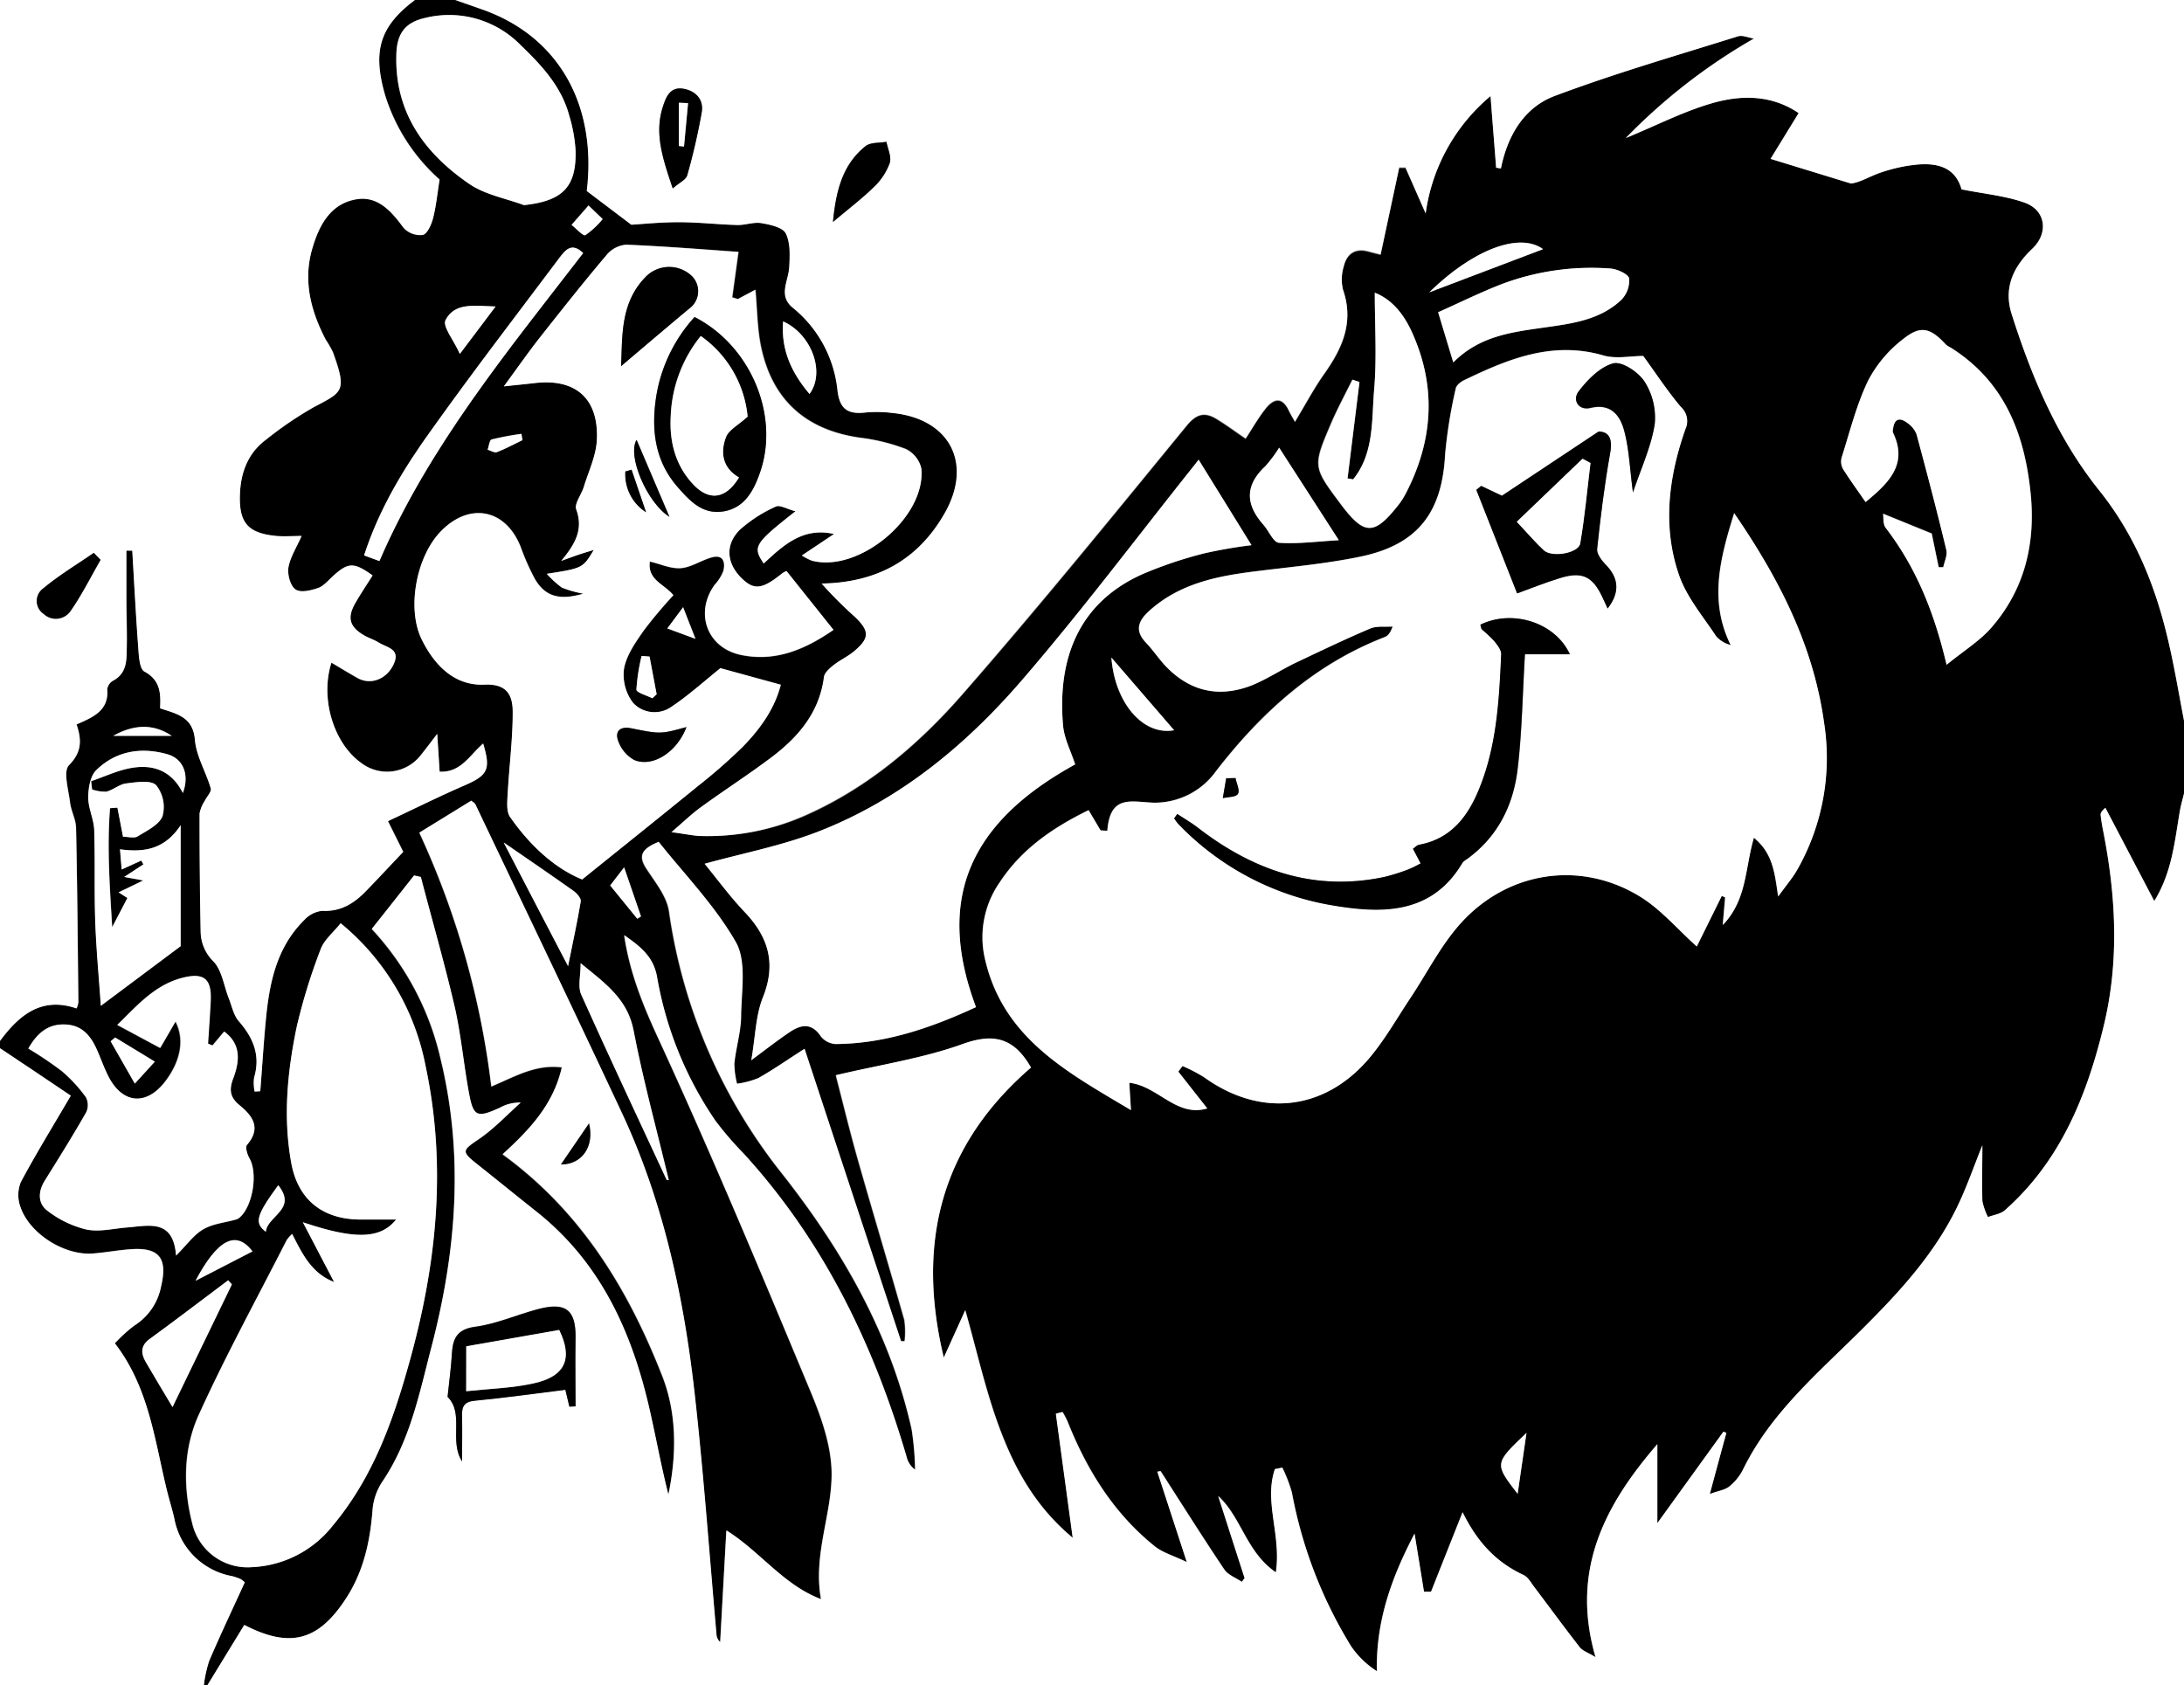 <svg xmlns="http://www.w3.org/2000/svg" viewBox="0 0 388.77 300"><rect x="0" y="0" width="388.77" height="300" fill="#808080" stroke="none"/><defs><style>.cls-1{fill:#fff;}</style></defs>
<title>Ресурс 1</title><g id="Слой_2" data-name="Слой 2">
<g id="Слой_1-2" data-name="Слой 1">
	<path d="M388.77,128.29v13c-.24,1-.54,2-.72,3-.94,5.4-1.37,11-4.58,16.17l-8.7-16.6c-.79.68-.89,1-.85,1.27.1.86.23,1.71.4,2.56,2.32,11.65,3,23.35.15,35-3,12.43-7.7,24.06-17.6,32.82-.76.67-2,.82-3,1.21a11.08,11.08,0,0,1-1-2.86c-.12-3.37,0-6.74,0-9.92-1.52,3.72-2.85,7.69-4.7,11.4-4.13,8.34-10.4,15.07-16.92,21.55-7.72,7.66-16.11,14.74-21,24.8a9.26,9.26,0,0,1-2.44,3c-.75.61-1.89.75-3.46,1.33,1.13-4.19,2-7.54,2.95-10.89l-.53-.2L295,271.19V257.13c-9.36,10.86-15.47,22.5-11,37.92-1.35-.82-2.31-1.12-2.81-1.76-2.78-3.56-5.44-7.21-8.16-10.8-.55-.74-1.06-1.69-1.82-2.05-4.69-2.18-8.12-5.59-10.88-11.19-2.08,5.23-3.85,9.69-5.62,14.16l-1.25,0c-.53-3.3-1.07-6.61-1.68-10.35-4.12,7.86-6.89,15.6-6.7,24.49a15.78,15.78,0,0,1-4.64-4.51A80.15,80.15,0,0,1,230,265.69a26.82,26.82,0,0,0-1.7-4.42l-1.32.26c-2,5.81,1.17,11.76.17,18.38-5.28-3.59-6.11-9.77-10.26-13.58q2.35,7.31,4.7,14.61l-.49.67c-1.07-.73-2.47-1.23-3.14-2.22-3.87-5.77-7.57-11.65-11.33-17.5l-.58.1,5.25,16.1c-2.42-1.16-4.27-1.67-5.66-2.77-7.35-5.89-12.14-13.63-15.58-22.28a16.68,16.68,0,0,0-.88-1.67l-1.19.3,3,22.1c-6.5-5.43-10.14-12-12.78-18.87s-4.29-14.44-6.35-21.65L168,241.68c-5-20.77-.28-38,15.46-51.57-3-5.16-6.47-6.24-12.08-4.22-7.11,2.56-14.73,3.7-22.65,5.58,1.25,4.81,2.48,9.92,3.92,15,2.71,9.53,5.57,19,8.27,28.54a14.74,14.74,0,0,1,.05,3.82l-.64,0c-5.66-17.14-11.32-34.29-17.18-52.06-3.18,2-5.63,3.76-8.24,5.22a15.32,15.32,0,0,1-3.78,1,15.31,15.31,0,0,1-.48-3.57c.3-2.9,1.17-5.76,1.21-8.64.06-4.37,1-9.54-.94-13-3.7-6.53-9.16-12.08-13.74-17.85-3.22,1.3-3.59,2.61-2.14,4.8,1.58,2.4,3.65,4.91,4,7.59A96.79,96.79,0,0,0,139.19,209c10.69,13.58,19.24,28.39,23.06,45.5a52.49,52.49,0,0,1,.62,7.23,4,4,0,0,1-1.54-2.38c-5.91-20-14.83-38.39-29-53.93a58.5,58.5,0,0,1-5.05-5.88,64.9,64.9,0,0,1-10.36-25.6c-.67-3.62-3-5.43-5.84-7.38,1,6.81,3.45,12.68,6.23,18.7,9.51,20.65,18.27,41.65,27,62.64,1.91,4.59,3.67,9.66,3.7,14.53,0,7.3-3.33,14.43-1.89,22.34-6.71-2.53-10.82-8.5-16.85-12.24-.38,6.84-.74,13.36-1.1,19.89a2.07,2.07,0,0,1-.67-1.48c-1.24-14-2.24-28-3.78-41.91-1.93-17.54-5.52-34.74-13.06-50.84-8.59-18.36-17.36-36.62-26.07-54.92-.12-.25-.45-.4-.74-.65l-9.23,5.68a149.9,149.9,0,0,1,12.81,45.19c4.21-1.76,7.85-4,12.55-3.41-1.58,6.84-6,11.31-10.54,15.48,14,10.18,22.34,24,28.38,39.36,2.66,6.74,2.63,14.06,1.13,21.23-1.14-4.52-2-9.07-3-13.59-3.07-14.37-8.6-27.36-20.52-36.81-3.55-2.81-7.06-5.68-10.61-8.49-2.76-2.19-2.56-2.39.43-4.43,2.69-1.84,5-4.29,7.41-6.47a7.23,7.23,0,0,0-3.7.91c-4.13,1.88-4.74,1.64-5.54-2.77-.93-5.09-1.39-10.27-2.54-15.3-1.78-7.72-4-15.36-6-23l-1.21-.27c-2.45,3.11-4.91,6.22-7.52,9.51a50.24,50.24,0,0,1,12.25,23.12c4.18,17.21,2.81,34.26-1.6,51.21C74.66,248,73,256.52,68,263.85a10.66,10.66,0,0,0-1.7,5c-.43,5.58-1.6,10.89-4.67,15.64-4.95,7.66-10,9-18.16,4.8L36.93,300h-.64a22.53,22.53,0,0,1,.94-4.3c2-4.72,4.23-9.38,6.34-14a4.32,4.32,0,0,0-.71-.57,10.53,10.53,0,0,0-1.52-.53A12.77,12.77,0,0,1,31,270.26c-.39-1.68-.91-3.33-1.32-5-2.19-9-3.21-18.31-9.26-26.15A27.19,27.19,0,0,1,23.89,236,10.57,10.57,0,0,0,28.67,229c1.19-5-.27-7-5.39-6.63-2.25.16-4.49.58-6.74.76-5.11.39-11.37-3.57-12.94-8.4a6.1,6.1,0,0,1,.11-4.32c2.68-5,5.68-9.89,8.89-15.38l-6.21-4.18L0,186.61v-1.3c3.41-4.6,7.38-7.92,13.66-5.83a4.76,4.76,0,0,0,.31-1.06c-.11-10.36-.19-20.72-.41-31.08,0-1.53-.9-3-1.08-4.57-.27-2.25-1.25-5.5-.17-6.6,2.3-2.36,2.24-4.53,1.34-7.25,2.91-1.3,5.79-2.43,5.46-6.28a2.1,2.1,0,0,1,1.08-1.53c2.33-1.25,2.34-3.46,2.39-5.59.07-2.8,0-5.61-.06-8.42,0-3,0-6.08,0-9.12l1.05,0c.34,5.79.64,11.57,1.07,17.35.11,1.46.22,3.71,1.1,4.18,2.86,1.54,2.92,4,2.78,6.54,3,1,5.86,1.52,6.2,5.62.25,2.93,2,5.72,2.82,8.64.17.59-.7,1.45-1.06,2.21a6.09,6.09,0,0,0-.93,2.25q0,10.53.19,21a7.57,7.57,0,0,0,2.3,5.36c1.51,1.61,1.83,4.33,2.71,6.55.55,1.38.85,3,1.78,4.07,2.59,3,3.9,6.11,2.72,10.06a7.69,7.69,0,0,0,.1,2.47l1-.06c.31-4.25.56-8.51,1-12.75.62-6.53,1.91-12.86,6.82-17.71a5.09,5.09,0,0,1,3.22-1.66c3.26.18,5.61-1.29,7.7-3.43,2.26-2.31,4.44-4.68,6.71-7.06l-2.72-5.47c4.84-2.27,9.16-4.42,13.58-6.34C86.84,138,87.4,137,86,132.34c-2.37,2-3.94,5.24-7.75,5l-.43-6.73c-1.33,1.73-2.09,2.77-2.9,3.76a7.59,7.59,0,0,1-10.67,1.39C59.42,132.33,56.94,124.39,59,118c1.62,1,3.12,1.88,4.66,2.74,2.33,1.29,5.18.2,6.41-2.46s-1.24-2.93-2.65-3.82c-.81-.51-1.77-.8-2.6-1.28-2.66-1.53-3.1-3.21-1.51-5.89,1-1.64,2-3.21,3-4.79-3.32-2.38-4.31-2.35-6.93,0-.89.79-1.69,1.85-2.73,2.22-1.29.45-3.21.89-4.08.26s-1.45-2.66-1.24-3.93c.3-1.82,1.43-3.51,2.34-5.58-1.58,0-3,.12-4.5,0-5-.48-6.64-2.29-6.48-7.32.13-4,1.42-7.45,4.7-9.87A64.86,64.86,0,0,1,56,72.42c5.08-2.64,5.78-2.8,3.31-9.67A16.77,16.77,0,0,0,58,60.5C55.27,55.28,53.9,49.82,55.64,44c1.18-4,3.13-7.68,7.5-8.56,4-.8,6.47,2,8.68,5a4,4,0,0,0,3.47,1.28c.8-.19,1.52-1.84,1.81-3,.54-2.13.75-4.35,1.15-6.83a33.18,33.18,0,0,1-9.69-15c-2.3-7.91-.94-12.29,5.31-17H81L85.8,1.67C99.37,6.41,106.29,18.57,104.52,34l7.93,6c1.88-.11,5.21-.45,8.55-.45s6.88.41,10.33.5c1.43,0,2.91-.57,4.28-.33,1.56.26,3.8.76,4.34,1.84.84,1.72.72,4,.6,6.05-.14,2.44-2,5,.59,7.13a21.74,21.74,0,0,1,8,14.69c.36,3.47,1.85,4.37,5,4a22.4,22.4,0,0,1,4.84.09c10.15,1,14.32,9,9.24,17.85-4.71,8.26-12,12.34-21.9,12.51a75.28,75.28,0,0,0,6,6c2.55,2.45,2.53,3.69-.16,6-1.14,1-2.56,1.61-3.74,2.54-.7.55-1.58,1.33-1.68,2.1-.84,6.39-4.67,10.79-9.54,14.44-4.05,3-8.31,5.8-12.42,8.77-1.57,1.14-3,2.51-5.19,4.41,2.58.33,4,.65,5.49.69A42.73,42.73,0,0,0,143.89,145c10.84-4.9,19.75-12.53,27.42-21.3,13.71-15.66,26.84-31.83,40-47.92,1.83-2.23,3.34-2.36,5.43-1,1.62,1,3.15,2.15,5,3.39,1.28-2,2.28-3.74,3.53-5.32,1.42-1.8,2.95-2.23,4.15.33.26.55.59,1.07,1.09,2,1.84-3,3.35-5.91,5.2-8.52,3.25-4.56,5.36-9.21,3.35-15a7.94,7.94,0,0,1,.14-4.15c.52-2.19,2-3.3,4.33-2.67.8.22,1.6.41,2.23.57,1.13-5.27,2.22-10.37,3.31-15.47l1.12,0L253.78,38a33.09,33.09,0,0,1,11.54-20.92c.36,4.61.69,8.69,1,12.76l.85.12c1.19-5.89,4.2-10.89,9.65-12.93,10.66-4,21.64-7.17,32.52-10.58.83-.26,1.91.24,2.87.39a103.36,103.36,0,0,0-22.81,17.71c5.67-2.34,10.41-4.78,15.43-6.22s10.49-1.5,15.33,1.78l-5,8.15,14.32,4.39c1.53-.18,3.19-1.2,5-1.85a28.21,28.21,0,0,1,5.95-1.43c5.12-.65,7.74.87,8.73,4.32,3.93.79,7.73,1.13,11.21,2.36,3.83,1.36,4.31,5.45,1.37,8.22-3.38,3.2-5.14,7-3.66,11.63,3.57,11.27,8.15,22.11,15.59,31.4,6,7.51,9.62,16,11.91,25.21C386.9,117.73,387.73,123,388.77,128.29ZM292.51,63.37c-2.19,0-4.81.56-7.08-.1-9.09-2.65-17,.61-24.84,4.4-.61.29-1.37.9-1.48,1.48a86.64,86.64,0,0,0-1.89,11.7c-.51,10.34-4.81,16.07-15,18.21-6.21,1.3-12.58,1.85-18.89,2.65-6.82.87-13.42,2.22-18.76,7-2,1.81-2.67,3.56-.55,5.74,1.2,1.24,2.17,2.69,3.34,4,4.29,4.62,9.5,5.81,15.32,3.58,2.79-1.07,5.33-2.8,8-4.1,4.37-2.1,8.74-4.17,13.2-6.06,1.17-.49,2.65-.26,4-.36-.41,1.21-.87,1.68-1.44,1.9-12.5,4.81-22,13.47-30,23.85a13.42,13.42,0,0,1-11.12,5.62c-4-.11-7.75-1.47-8.23,5l-1.21-.07-2.13-3.6c-6.41,3.13-11.93,6.95-15.79,12.81a17.08,17.08,0,0,0-2.61,13.88c3.29,14,14.6,20,25.94,26.72l-.3-4.86c5.12.53,8.39,6.21,13.88,4.56l-5.15-6.55.74-1a28.71,28.71,0,0,1,3.85,2c9.92,7.15,21.3,6.06,29.25-3.22,2.85-3.33,5-7.23,7.48-10.9,2.92-4.38,5.33-9.21,8.79-13.11,8.39-9.46,21.44-11.45,32.05-4.95,3.74,2.29,6.71,5.84,10.13,8.9l4.45-9,.6.26c-.12,1.43-.25,2.85-.42,4.92,4.35-4.5,3.93-10.12,5.54-15.54,3.43,2.82,3.7,6.35,4.32,10.46,1.42-2,2.53-3.25,3.36-4.7a40.26,40.26,0,0,0,4.81-26.22c-1.88-13.69-7.91-25.54-16-37.32-2.56,8.19-4.48,15.65-.62,23.48a5.26,5.26,0,0,1-2.57-1.53c-2.35-3.57-5.27-7-6.63-10.93-3-8.67-1.84-17.48,1.14-26a3.38,3.38,0,0,0-.81-3.93C296.82,69.62,294.78,66.49,292.51,63.37Zm-188.88,93.2c7.14-5.76,13.85-11.12,20.51-16.56a98,98,0,0,0,8-7c3.16-3.22,5.75-6.88,6.8-11.08L128.23,119c-3,2.41-5.68,4.86-8.67,6.84a5.2,5.2,0,0,1-6.88-.67,8.28,8.28,0,0,1-1.6-6.13c.45-2.4,2.07-4.68,3.52-6.77a81.71,81.71,0,0,1,5.26-6.26c-1.61-2-4.64-2.69-4.19-6,2,.46,3.82,1.31,5.56,1.17s3.59-1.39,5.45-1.91c2.12-.59,2.45.89,2.08,2.43a7.93,7.93,0,0,1-1.54,2.44c-3.63,5-1.39,11.22,4.65,12.49,6.28,1.32,11.59-1.08,16.49-4.45L140,101.66a3.5,3.5,0,0,0-.76.4c-3.55,2.88-5,3.06-7.24.87-2.65-2.61-3-5.93-.32-8.61a24.6,24.6,0,0,1,6.43-4.14c.67-.34,1.9.42,3.48.84-7.36,5.8-7.65,6.31-5.65,9.3,3.48-3.25,7-6.52,12.51-5.25l-5.72,3.82a9.93,9.93,0,0,0,1.74.91c8.4,2.27,20.44-7.76,19.52-16.44a5.1,5.1,0,0,0-2.72-3.47,34.41,34.41,0,0,0-8.12-2c-9.59-1.35-15.64-6.68-17.62-16.18-.69-3.27-.68-6.69-1-10.17l-3.13,1.67-1-.31c.36-2.58.71-5.15,1.11-8.09-6.75-.47-13.39-1-20-1.28A5.07,5.07,0,0,0,108,45.38c-4.11,4.86-8.07,9.85-12,14.85-2,2.6-3.92,5.31-6.29,8.54,2.3-.25,3.87-.4,5.44-.58,7.3-.87,11.47,2.71,11.12,10.11-.13,2.78-1.44,5.52-2.29,8.25-.43,1.42-1.76,3.07-1.38,4.13,1.24,3.42,0,6-2.68,9.16,1.65-.59,2.4-.88,3.16-1.13s1.44-.45,2.64-.83c-1.94,3.26-2,3.29-8.36,4.26a17.43,17.43,0,0,0,2.68,2.45,19.07,19.07,0,0,0,3.82,1.08c-4.38,1.27-6.88.43-8.67-2.69a42.6,42.6,0,0,1-2.47-5.61c-2.69-6.86-9.24-8.08-14.36-2.65-4.22,4.48-6,13.65-3.24,19.14,2.25,4.55,5.78,8.27,11.18,8,4.11-.19,5,2.06,5,4.89,0,4.81-.63,9.62-.89,14.43-.08,1.43-.29,3.23.43,4.26C94.3,150.48,98.7,154.54,103.63,156.57ZM52,219.67a7.24,7.24,0,0,0-1,1.11c-5.27,10.35-10.87,20.56-15.66,31.12-2.75,6.07-2.82,12.82-1.14,19.39A10.1,10.1,0,0,0,44.79,279a19.41,19.41,0,0,0,14.48-7.47c7.1-8.51,10.7-18.58,13.6-29.05,4.84-17.39,6.68-34.95,2.88-52.77a43.49,43.49,0,0,0-15.11-25.38c-1.28,1.62-2.93,2.93-3.56,4.63a103.08,103.08,0,0,0-4.22,13.8c-1.69,7.94-2.49,16-1,24.1C53,213.5,57.32,217,64,217.11c2.09,0,4.17,0,6.54,0-2.79,3.47-7.31,3.61-16.6.48l5.58,10.64C55.45,226.68,53.83,223.21,52,219.67ZM213.36,81.83c-.41.52-.91,1.19-1.43,1.84-10,12.57-19.67,25.45-30.17,37.6-9.95,11.51-21.68,21.17-36.06,26.77-6.51,2.54-13.5,3.87-20.28,5.75,2.19,2.67,4.48,5.8,7.13,8.59,4.24,4.46,5.65,9.17,3.25,15.18-1.29,3.21-1.33,6.92-2.07,11.2,2.85-2.1,4.79-3.63,6.83-5s3.88-1.72,5.54.74a3.62,3.62,0,0,0,2.63,1.38c8.9-.06,17.07-2.9,25-6.57-7.13-19-1.4-32.75,17.65-43.21-.75-2.36-2-4.64-2.16-7-1-11.7,2.68-21.73,14.12-26.86a73.58,73.58,0,0,1,11-3.71,83.36,83.36,0,0,1,8.43-1.46Zm-182,141.69c2-2,3.2-3.7,4.88-4.67s3.8-1.16,5.72-1.7a1.63,1.63,0,0,0,.58-.27C44.94,215,46,209,44.42,206.27c-.4-.7-.8-2-.46-2.41,2.6-3,1-5.17-1.34-7.09-1.67-1.37-1.87-2.71-1.11-4.73,1.13-3,1.53-6.11-1.68-8.38l-2.08,2.48-.8-.33c.16-2.53.35-5.06.47-7.59.19-4-1.21-5.14-5.1-4.11-4.82,1.27-7.93,4.85-11.51,8.37l7.63,4.1,2.73-4.71c1.71,3.25.87,7.22-1.92,10.79-3.29,4.22-7.45,3.86-9.95-.94-.79-1.52-1.35-3.16-2.05-4.74-1.1-2.51-2.67-4.46-5.68-4.58s-5,1.52-6.56,4.28a67.46,67.46,0,0,1,5.94,4,26.18,26.18,0,0,1,4.32,4.66,3,3,0,0,1,.05,2.71c-2.34,4.09-4.84,8.1-7.34,12.11-1.18,1.9-1.29,4,.39,5.28a18.38,18.38,0,0,0,7,3.42c2.33.5,4.91-.18,7.38-.36C26.56,218.2,30.85,217,31.34,223.52ZM346.51,118.35c3.13-2.56,6-4.3,8.09-6.72,5.89-6.82,7.79-15,6.89-23.84-1.08-10.66-4.69-19.91-14.23-25.91a3.78,3.78,0,0,1-.82-.51c-2.72-2.95-4.45-3.52-7.5-1.11a22.41,22.41,0,0,0-6.35,7.47c-2.09,4.32-3.26,9.1-4.73,13.72a2.77,2.77,0,0,0,.26,2.07c1.29,2.07,2.73,4,4,5.86C336.15,86,339.71,82.69,337,77a1.25,1.25,0,0,1,0-.64c.23-1.94,1.26-2.11,2.62-1.05a4.29,4.29,0,0,1,1.58,2c1.85,6.84,3.64,13.69,5.3,20.57.22.92-.35,2-.55,3.06l-.82,0c-.47-2.25-.94-4.5-1.24-6l-8.66-3.52c.11.68,0,1.84.46,2.49C340.93,100.84,344.21,108.62,346.51,118.35ZM93.28,36.52c6.84-.75,9.33-3.16,9.18-9.7a27.29,27.29,0,0,0-1.15-6.3c-1.4-5.21-5-9-8.73-12.59A17.79,17.79,0,0,0,75.65,3.2c-3.56.8-5,2.84-5.12,6.48-.31,10.32,5,17.6,13,23.08C86.36,34.67,90,35.31,93.28,36.52ZM22.11,156.12l3.39.63-4.39,2.12,1.57,1L20,165.06c-.45-7.28-.93-14.24-.39-21.18l1.32-.1,1,5.18c.93,0,2,.32,2.6-.06,1.65-1,3.87-2.08,4.44-3.64a6.24,6.24,0,0,0-1.15-5.48c-1-.95-3.52-.53-5.32-.31-1.22.14-2.32,1.17-3.55,1.47a7.06,7.06,0,0,1-2.53-.4l-.17-1.47c2.44-.82,4.82-2,7.33-2.38,3.72-.61,7,.52,9,4.49,1.21-3.32,0-6.12-2.77-6.91-4.64-1.31-9.12-.6-12.63,2.82-1.07,1-1.43,3.2-1.44,4.86,0,1.93,1,3.85,1.06,5.8.19,5.39,0,10.79.18,16.17.18,5,.66,10,1,15.14l14.21-10.62V146.91c-2.88,4.36-6.58,4.86-10.8,4.29l.3,3.59,3.49-1.59.38.68ZM242,68l-1.32-.41c-1.26,2.57-2.63,5.09-3.76,7.71-3.33,7.77-3.29,7.79,1.7,14.47,4.19,5.6,5.93,5.61,10.29.06A12.53,12.53,0,0,0,250.2,88c4.93-9.45,5.58-19.11,1.1-28.9-1.43-3.12-3.52-5.74-6.57-6.92,0,5.85.37,11.57-.11,17.22-.47,5.45,0,11.33-3.74,16l-1-.16Zm16.67-3.48c4.68-4.72,10.4-5.38,16.07-6.18,4.92-.7,9.93-1.3,13.76-4.89A4.92,4.92,0,0,0,290,49.59c-.16-.8-2.12-1.68-3.33-1.76a45.33,45.33,0,0,0-19.37,2.78c-3.85,1.47-7.57,3.32-11.3,5ZM103.81,45.05c-2-1.94-3.13-.61-4.24.87C92,56,84.32,66,77,76.26c-5,6.91-9.43,14.17-12.17,22.59l2.73,1C76.45,79.28,90.47,62.39,103.81,45.05Zm14.86,165,.38,0c-2.12-8.86-4.55-17.66-6.26-26.6-1.07-5.61-5-8.37-9.43-12,0,2.3-.53,4.18.09,5.56C108.4,188.09,113.56,199.06,118.67,210.05ZM227.7,79.7a24.19,24.19,0,0,1-2.46,3.3c-3.65,3.39-3.55,6.8-.36,10.4,1,1.09,1.79,3.16,2.78,3.23,3.39.23,6.83-.24,10.66-.46C234.49,90.22,231.18,85.1,227.7,79.7Zm-186.42,149-.67-.73c-4.63,3.47-9.22,7-13.9,10.39-1.71,1.24-1.65,2.61-.75,4.17,1.62,2.79,3.29,5.55,4.75,8C34.21,243.26,37.74,236,41.28,228.65ZM101.12,172c.89-4.45,1.68-8,2.26-11.58.08-.54-.69-1.43-1.29-1.85-4-2.83-8-5.57-12.43-8.62C93.4,157.17,97,164.15,101.12,172Zm153.28-120,20.27-7.69C270.46,41.29,262.18,44.43,254.4,52.06ZM209,130l-11.16-12.93C198.39,125.07,203.38,131.07,209,130ZM144.1,70.14c2.87-3.9.31-10.7-4.7-12.92C139,62.2,140.82,66.27,144.1,70.14ZM81.86,63l6.36-8.43c-3.74-.1-7.28-.78-8.92,2.44C78.75,58.09,80.73,60.48,81.86,63Zm-47,165,10.12-5.22C42,218.91,38.74,220.59,34.81,228ZM20.49,184.7l-.8.68,4.3,7.53L27.56,189Zm251.24,70.39c-5.75,5.46-5.75,5.46-1.58,10.85C270.68,262.33,271.16,259,271.73,255.09ZM108.62,157.64l4.82,5.92.66-.41c-.91-2.66-1.82-5.32-3-8.74Zm7-40.75-1.41-.12a33.82,33.82,0,0,0-.93,6c0,.52,1.84,1,2.83,1.54l.77-.71ZM104.76,36.58l-3,3.45c.84.66,2.06,2,2.45,1.83A15.15,15.15,0,0,0,107.28,39ZM49.53,211c-3.93,5.42-4.3,6.73-2.21,8.29C47.6,216.38,53,215.29,49.53,211Zm-19-80c-3.37-2.25-6.87-1.94-10.41,0ZM93,78.36l-.18-1.15a52.43,52.43,0,0,0-5.31,1c-.37.11-.48,1.18-.71,1.82.56.16,1.22.59,1.65.43C90,79.89,91.5,79.09,93,78.36ZM121.6,108.1l-2.77,3.78,5,1.85C123,111.6,122.38,110.12,121.6,108.1Z"/><path class="cls-1" d="M36.93,300l6.56-10.72c8.15,4.21,13.21,2.86,18.16-4.8,3.07-4.75,4.24-10.06,4.67-15.64a10.66,10.66,0,0,1,1.7-5c5-7.33,6.64-15.83,8.82-24.16,4.41-16.95,5.78-34,1.6-51.21a50.24,50.24,0,0,0-12.25-23.12c2.61-3.29,5.07-6.4,7.52-9.51l1.21.27c2,7.67,4.2,15.31,6,23,1.15,5,1.61,10.21,2.54,15.3.8,4.41,1.41,4.65,5.54,2.77a7.23,7.23,0,0,1,3.7-.91c-2.46,2.18-4.72,4.63-7.41,6.47-3,2-3.19,2.24-.43,4.43,3.55,2.81,7.06,5.68,10.61,8.49,11.92,9.45,17.45,22.44,20.52,36.81,1,4.52,1.84,9.07,3,13.59,1.5-7.17,1.53-14.49-1.13-21.23-6-15.32-14.39-29.18-28.38-39.36,4.53-4.17,9-8.64,10.54-15.48-4.7-.59-8.34,1.65-12.55,3.41a149.9,149.9,0,0,0-12.81-45.19l9.23-5.68c.29.25.62.4.74.65,8.71,18.3,17.48,36.56,26.07,54.92,7.54,16.1,11.13,33.3,13.06,50.84,1.54,13.94,2.54,27.94,3.78,41.91a2.07,2.07,0,0,0,.67,1.48c.36-6.53.72-13.05,1.1-19.89,6,3.74,10.14,9.71,16.85,12.24-1.44-7.91,1.93-15,1.89-22.34,0-4.87-1.79-9.94-3.7-14.53-8.76-21-17.52-42-27-62.64-2.78-6-5.21-11.89-6.23-18.7,2.85,2,5.17,3.76,5.84,7.38a64.9,64.9,0,0,0,10.36,25.6,58.5,58.5,0,0,0,5.05,5.88c14.2,15.54,23.12,33.92,29,53.93a4,4,0,0,0,1.54,2.38,52.49,52.49,0,0,0-.62-7.23c-3.82-17.11-12.37-31.92-23.06-45.5a96.79,96.79,0,0,1-20.11-46.66c-.39-2.68-2.46-5.19-4-7.59-1.45-2.19-1.08-3.5,2.14-4.8,4.58,5.77,10,11.32,13.74,17.85,1.93,3.42,1,8.59.94,13,0,2.88-.91,5.74-1.21,8.64a15.31,15.31,0,0,0,.48,3.57,15.32,15.32,0,0,0,3.78-1c2.61-1.46,5.06-3.18,8.24-5.22,5.86,17.77,11.52,34.92,17.18,52.06l.64,0a14.74,14.74,0,0,0-.05-3.82c-2.7-9.53-5.56-19-8.27-28.54-1.44-5.06-2.67-10.17-3.92-15,7.92-1.88,15.54-3,22.65-5.58,5.61-2,9.12-.94,12.08,4.22C167.72,203.7,163,220.91,168,241.68l3.81-8.43c2.06,7.21,3.66,14.64,6.35,21.65s6.28,13.44,12.78,18.87l-3-22.1,1.19-.3a16.68,16.68,0,0,1,.88,1.67c3.44,8.65,8.23,16.39,15.58,22.28,1.39,1.1,3.24,1.61,5.66,2.77L206,262l.58-.1c3.76,5.85,7.46,11.73,11.33,17.5.67,1,2.07,1.49,3.14,2.22l.49-.67q-2.36-7.31-4.7-14.61c4.15,3.81,5,10,10.26,13.58,1-6.62-2.15-12.57-.17-18.38l1.32-.26a26.82,26.82,0,0,1,1.7,4.42A80.15,80.15,0,0,0,240.47,293a15.78,15.78,0,0,0,4.64,4.51c-.19-8.89,2.58-16.63,6.7-24.49.61,3.74,1.15,7.05,1.68,10.35l1.25,0c1.77-4.47,3.54-8.93,5.62-14.16,2.76,5.6,6.19,9,10.88,11.19.76.36,1.27,1.31,1.82,2.05,2.72,3.59,5.38,7.24,8.16,10.8.5.64,1.46.94,2.81,1.76-4.51-15.42,1.6-27.06,11-37.92v14.06l11.75-16.28.53.2c-.91,3.35-1.82,6.7-2.95,10.89,1.57-.58,2.71-.72,3.46-1.33a9.26,9.26,0,0,0,2.44-3c4.91-10.06,13.3-17.14,21-24.8,6.52-6.48,12.79-13.21,16.92-21.55,1.85-3.71,3.18-7.68,4.7-11.4,0,3.18-.08,6.55,0,9.92a11.08,11.08,0,0,0,1,2.86c1-.39,2.25-.54,3-1.21,9.9-8.76,14.59-20.39,17.6-32.82,2.82-11.64,2.17-23.34-.15-35-.17-.85-.3-1.7-.4-2.56,0-.29.06-.59.85-1.27l8.7,16.6c3.21-5.22,3.64-10.77,4.58-16.17.18-1,.48-2,.72-3V300Zm45.32-39.83c0-2.72.06-5.44,0-8.16,0-1.68.4-2.5,2.3-2.68,5.31-.51,10.61-1.26,16.1-1.94l.71,3,1.1-.06c0-4-.06-8,0-12.06.09-5.06-1.67-6.55-6.66-5.24-3.75,1-7.38,2.63-11.18,3.14-3.35.45-4,2.16-4.18,4.92-.14,2.42-.48,4.84-.76,7.56C82.69,251.67,79.89,256.45,82.25,260.17ZM104.85,200l-5,7.31C103.62,207.31,105.81,204.1,104.85,200Z"/><path class="cls-1" d="M388.77,128.29c-1-5.25-1.87-10.56-3.17-15.75-2.29-9.17-5.88-17.7-11.91-25.21-7.44-9.29-12-20.13-15.59-31.4-1.48-4.67.28-8.43,3.66-11.63,2.94-2.77,2.46-6.86-1.37-8.22-3.48-1.23-7.28-1.57-11.21-2.36-1-3.45-3.61-5-8.73-4.32a28.21,28.21,0,0,0-5.95,1.43c-1.8.65-3.46,1.67-5,1.85l-14.32-4.39,5-8.15c-4.84-3.28-10.19-3.25-15.33-1.78s-9.76,3.88-15.43,6.22A103.36,103.36,0,0,1,312.22,6.87c-1-.15-2-.65-2.87-.39-10.88,3.41-21.86,6.58-32.52,10.58-5.45,2-8.46,7-9.65,12.93l-.85-.12c-.32-4.07-.65-8.15-1-12.76A33.09,33.09,0,0,0,253.78,38l-3.59-8.19-1.12,0c-1.09,5.1-2.18,10.2-3.31,15.47-.63-.16-1.43-.35-2.23-.57-2.38-.63-3.81.48-4.33,2.67a7.94,7.94,0,0,0-.14,4.15c2,5.76-.1,10.41-3.35,15-1.85,2.61-3.36,5.47-5.2,8.52-.5-.91-.83-1.43-1.09-2-1.2-2.56-2.73-2.13-4.15-.33-1.25,1.58-2.25,3.36-3.53,5.32-1.81-1.24-3.34-2.37-5-3.39-2.09-1.31-3.6-1.18-5.43,1-13.2,16.09-26.33,32.26-40,47.92-7.67,8.77-16.58,16.4-27.42,21.3A42.73,42.73,0,0,1,125,148.84c-1.46,0-2.91-.36-5.49-.69,2.21-1.9,3.62-3.27,5.19-4.41,4.11-3,8.37-5.73,12.42-8.77,4.87-3.65,8.7-8,9.54-14.44.1-.77,1-1.55,1.68-2.1,1.18-.93,2.6-1.57,3.74-2.54,2.69-2.28,2.71-3.52.16-6a75.28,75.28,0,0,1-6-6c9.89-.17,17.19-4.25,21.9-12.51,5.08-8.9.91-16.81-9.24-17.85a22.4,22.4,0,0,0-4.84-.09c-3.12.35-4.61-.55-5-4a21.74,21.74,0,0,0-8-14.69c-2.57-2.16-.73-4.69-.59-7.13.12-2,.24-4.33-.6-6.05-.54-1.08-2.78-1.58-4.34-1.84-1.37-.24-2.85.37-4.28.33-3.45-.09-6.89-.49-10.33-.5s-6.67.34-8.55.45l-7.93-6C106.29,18.57,99.37,6.41,85.8,1.67L81,0H388.77Zm-269-94.75c1.24-1.08,2.35-1.57,2.56-2.31A113.45,113.45,0,0,0,124.9,20c.36-2.17-.94-3.73-3.18-4.16-2.47-.47-3.2,1.51-3.74,3.19C116.44,23.83,118,28.3,119.75,33.54Zm28.53,6c2.86-2.41,5.22-4.2,7.32-6.26A11.07,11.07,0,0,0,158.38,29c.35-1.08-.35-2.5-.59-3.77-1.25.23-2.82.07-3.71.77C150.06,29.23,148.83,33.77,148.28,39.49Z"/><path class="cls-1" d="M73.87,0c-6.25,4.7-7.61,9.08-5.31,17a33.18,33.18,0,0,0,9.69,15c-.4,2.48-.61,4.7-1.15,6.83-.29,1.12-1,2.77-1.81,3a4,4,0,0,1-3.47-1.28c-2.21-3-4.68-5.84-8.68-5-4.37.88-6.32,4.6-7.5,8.56C53.9,49.82,55.27,55.28,58,60.5a16.77,16.77,0,0,1,1.27,2.25c2.47,6.87,1.77,7-3.31,9.67a64.86,64.86,0,0,0-8.55,5.79c-3.28,2.42-4.57,5.91-4.7,9.87-.16,5,1.44,6.84,6.48,7.32,1.45.14,2.92,0,4.5,0-.91,2.07-2,3.76-2.34,5.58-.21,1.27.32,3.27,1.24,3.93s2.79.19,4.08-.26c1-.37,1.84-1.43,2.73-2.22,2.62-2.34,3.61-2.37,6.93,0-1,1.58-2.08,3.15-3,4.79-1.59,2.68-1.15,4.36,1.51,5.89.83.48,1.79.77,2.6,1.28,1.41.89,3.91,1.1,2.65,3.82S66,122,63.66,120.7c-1.54-.86-3-1.79-4.66-2.74-2.06,6.43.42,14.37,5.26,17.85a7.59,7.59,0,0,0,10.67-1.39c.81-1,1.57-2,2.9-3.76l.43,6.73c3.81.19,5.38-3,7.75-5,1.39,4.63.83,5.64-3.38,7.47-4.42,1.92-8.74,4.07-13.58,6.34l2.72,5.47c-2.27,2.38-4.45,4.75-6.71,7.06-2.09,2.14-4.44,3.61-7.7,3.43a5.09,5.09,0,0,0-3.22,1.66c-4.91,4.85-6.2,11.18-6.82,17.71-.4,4.24-.65,8.5-1,12.75l-1,.06a7.69,7.69,0,0,1-.1-2.47c1.18-3.95-.13-7.09-2.72-10.06-.93-1.06-1.23-2.69-1.78-4.07-.88-2.22-1.2-4.94-2.71-6.55a7.57,7.57,0,0,1-2.3-5.36q-.21-10.51-.19-21a6.09,6.09,0,0,1,.93-2.25c.36-.76,1.23-1.62,1.06-2.21-.84-2.92-2.57-5.71-2.82-8.64-.34-4.1-3.19-4.62-6.2-5.62.14-2.59.08-5-2.78-6.54-.88-.47-1-2.72-1.1-4.18-.43-5.78-.73-11.56-1.07-17.35l-1.05,0c0,3,0,6.08,0,9.12,0,2.81.13,5.62.06,8.42,0,2.13-.06,4.34-2.39,5.59a2.1,2.1,0,0,0-1.08,1.53c.33,3.85-2.55,5-5.46,6.28.9,2.72,1,4.89-1.34,7.25-1.08,1.1-.1,4.35.17,6.6.18,1.55,1,3,1.08,4.57.22,10.36.3,20.72.41,31.08a4.76,4.76,0,0,1-.31,1.06C7.38,177.39,3.41,180.71,0,185.31V0Zm-56,99.67-1.16-1.2c-3,2.08-6.23,4-9,6.33a2.75,2.75,0,0,0,.06,4.51,3.17,3.17,0,0,0,4.86-.59C14.59,105.85,16.16,102.7,17.9,99.67Z"/><path class="cls-1" d="M0,186.61l6.39,4.28,6.21,4.18c-3.21,5.49-6.21,10.35-8.89,15.38a6.1,6.1,0,0,0-.11,4.32c1.57,4.83,7.83,8.79,12.94,8.4,2.25-.18,4.49-.6,6.74-.76,5.12-.37,6.58,1.67,5.39,6.63A10.57,10.57,0,0,1,23.89,236a27.19,27.19,0,0,0-3.44,3.15c6.05,7.84,7.07,17.19,9.26,26.15.41,1.67.93,3.32,1.32,5A12.77,12.77,0,0,0,41.34,280.6a10.53,10.53,0,0,1,1.52.53,4.32,4.32,0,0,1,.71.57c-2.11,4.62-4.31,9.28-6.34,14a22.53,22.53,0,0,0-.94,4.3H0Z"/><path class="cls-1" d="M292.51,63.37c2.27,3.12,4.31,6.25,6.71,9.08a3.38,3.38,0,0,1,.81,3.93c-3,8.54-4.13,17.35-1.14,26,1.36,3.94,4.28,7.36,6.63,10.93a5.26,5.26,0,0,0,2.57,1.53c-3.86-7.83-1.94-15.29.62-23.48,8.08,11.78,14.11,23.63,16,37.32a40.26,40.26,0,0,1-4.81,26.22c-.83,1.45-1.94,2.73-3.36,4.7-.62-4.11-.89-7.64-4.32-10.46-1.61,5.42-1.19,11-5.54,15.54.17-2.07.3-3.49.42-4.92l-.6-.26-4.45,9c-3.42-3.06-6.39-6.61-10.13-8.9-10.61-6.5-23.66-4.51-32.05,4.95-3.46,3.9-5.87,8.73-8.79,13.11-2.44,3.67-4.63,7.57-7.48,10.9-8,9.28-19.33,10.37-29.25,3.22a28.71,28.71,0,0,0-3.85-2l-.74,1,5.15,6.55c-5.49,1.65-8.76-4-13.88-4.56l.3,4.86c-11.34-6.76-22.65-12.76-25.94-26.72A17.08,17.08,0,0,1,178,157.05c3.86-5.86,9.38-9.68,15.79-12.81l2.13,3.6,1.21.07c.48-6.51,4.27-5.15,8.23-5a13.42,13.42,0,0,0,11.12-5.62c8.05-10.38,17.52-19,30-23.85.57-.22,1-.69,1.44-1.9-1.33.1-2.81-.13-4,.36-4.46,1.89-8.83,4-13.2,6.06-2.71,1.3-5.25,3-8,4.1-5.82,2.23-11,1-15.32-3.58-1.17-1.26-2.14-2.71-3.34-4-2.12-2.18-1.46-3.93.55-5.74,5.34-4.82,11.94-6.17,18.76-7,6.31-.8,12.68-1.35,18.89-2.65,10.16-2.14,14.46-7.87,15-18.21a86.64,86.64,0,0,1,1.89-11.7c.11-.58.87-1.19,1.48-1.48,7.86-3.79,15.75-7.05,24.84-4.4C287.7,63.93,290.32,63.37,292.51,63.37Zm-82.94,81.54-.53.73a8.21,8.21,0,0,0,.73,1,49.26,49.26,0,0,0,27,14.42c8.68,1.49,18,2,23.57-7.49a2.66,2.66,0,0,1,.74-.62c5.56-4,8.34-9.63,9.11-16.14s.87-13.3,1.29-20.32h8c-2.62-5.7-10.24-8.05-15.93-5.27.09.29.11.67.31.87a28.39,28.39,0,0,1,2.12,2c.56.69,1.31,1.58,1.28,2.35-.37,8.3-.8,16.61-4.1,24.42-2,4.8-5.05,8.52-10.53,9.54-.37.07-.69.45-1.08.71l1.37,2.6a19.88,19.88,0,0,1-2.2,1.08,34.68,34.68,0,0,1-4.31,1.35c-12.55,2.64-23.39-1.23-33.23-8.84C212,146.42,210.76,145.7,209.57,144.91Zm75-68.08L267.35,88.25l-3.69-1.75-.86.7c2.38,6,4.75,12.06,7.26,18.43,2.69-1,5.15-2,7.68-2.74,3.91-1.2,5.76-.29,7.51,3.43l.92,2c2.24-2.89,2-5.45-.37-7.83-.72-.73-1.59-1.89-1.5-2.76.61-5.68,1.28-11.37,2.31-17C287.13,77.94,286.3,76.87,284.56,76.83Zm6.12,10.83c1.44-4.29,3.23-8.11,3.87-12.11a11.93,11.93,0,0,0-1.8-7.56c-1.08-1.7-4-3.66-5.58-3.26-2.36.6-4.58,2.87-6.17,5-1.11,1.45-.11,3.45,2.14,2.92,3.59-.85,5.22,1.34,5.94,3.93C290,79.87,290.11,83.44,290.68,87.66Zm-70.75,50.86-1.66,0-.6,3.53c.94-.23,2.35-.19,2.7-.77S220.12,139.48,219.93,138.52Z"/><path class="cls-1" d="M103.63,156.57c-4.93-2-9.33-6.09-12.83-11.1-.72-1-.51-2.83-.43-4.26.26-4.81.9-9.62.89-14.43,0-2.83-.88-5.08-5-4.89-5.4.24-8.93-3.48-11.18-8-2.71-5.49-1-14.66,3.24-19.14,5.12-5.43,11.67-4.21,14.36,2.65A42.6,42.6,0,0,0,95.16,103c1.79,3.12,4.29,4,8.67,2.69a19.07,19.07,0,0,1-3.82-1.08,17.43,17.43,0,0,1-2.68-2.45c6.35-1,6.42-1,8.36-4.26-1.2.38-1.93.59-2.64.83s-1.51.54-3.16,1.13c2.67-3.18,3.92-5.74,2.68-9.16-.38-1.06,1-2.71,1.38-4.13.85-2.73,2.16-5.47,2.29-8.25.35-7.4-3.82-11-11.12-10.11-1.57.18-3.14.33-5.44.58,2.37-3.23,4.25-5.94,6.29-8.54,3.94-5,7.9-10,12-14.85a5.07,5.07,0,0,1,3.45-1.82c6.66.26,13.3.81,20,1.28-.4,2.94-.75,5.51-1.11,8.09l1,.31,3.13-1.67c.33,3.48.32,6.9,1,10.17,2,9.5,8,14.83,17.62,16.18a34.41,34.41,0,0,1,8.12,2A5.1,5.1,0,0,1,164,83.36c.92,8.68-11.12,18.71-19.52,16.44a9.93,9.93,0,0,1-1.74-.91l5.72-3.82c-5.53-1.27-9,2-12.51,5.25-2-3-1.71-3.5,5.65-9.3-1.58-.42-2.81-1.18-3.48-.84a24.6,24.6,0,0,0-6.43,4.14c-2.67,2.68-2.33,6,.32,8.61,2.23,2.19,3.69,2,7.24-.87a3.5,3.5,0,0,1,.76-.4l8.36,10.46c-4.9,3.37-10.21,5.77-16.49,4.45-6-1.27-8.28-7.46-4.65-12.49a7.93,7.93,0,0,0,1.54-2.44c.37-1.54,0-3-2.08-2.43-1.86.52-3.59,1.75-5.45,1.91s-3.57-.71-5.56-1.17c-.45,3.32,2.58,4,4.19,6a81.71,81.71,0,0,0-5.26,6.26c-1.45,2.09-3.07,4.37-3.52,6.77a8.28,8.28,0,0,0,1.6,6.13,5.2,5.2,0,0,0,6.88.67c3-2,5.67-4.43,8.67-6.84L139,121.89c-1.05,4.2-3.64,7.86-6.8,11.08a98,98,0,0,1-8,7C117.48,145.45,110.77,150.81,103.63,156.57Zm20-100.13a27.49,27.49,0,0,0-6.84,14.25c-.88,5.83-.26,11.4,3.89,16.1,2.21,2.49,4.53,4.91,8.18,4.25s5.34-3.78,6.45-7C138.79,73.92,133.59,61.55,123.64,56.44Zm-13.08,8.74c4-3.42,8.07-6.86,12.13-10.27A3.8,3.8,0,0,0,123,49a5.84,5.84,0,0,0-7.82.08C110.39,53.73,110.81,59.76,110.56,65.18Zm11.63,64.26c-4.58,1.25-4.59,1.27-9.86.21-2-.39-2.9.57-2.29,2.23a6.24,6.24,0,0,0,2.87,3.42C116.27,136.69,120.58,133.78,122.19,129.44Zm-3-37.44-5.84-13.69C111.61,81.11,115.19,89.49,119.15,92Zm-6.74-8.38-1.08.32A8,8,0,0,0,115,91.19Z"/><path class="cls-1" d="M52,219.67c1.81,3.54,3.43,7,7.46,8.56L53.9,217.59c9.29,3.13,13.81,3,16.6-.48-2.37,0-4.45,0-6.54,0-6.64-.08-11-3.61-12.15-10.22-1.44-8.09-.64-16.16,1-24.1A103.08,103.08,0,0,1,57.08,169c.63-1.7,2.28-3,3.56-4.63a43.49,43.49,0,0,1,15.11,25.38c3.8,17.82,2,35.38-2.88,52.77-2.9,10.47-6.5,20.54-13.6,29.05A19.41,19.41,0,0,1,44.79,279a10.1,10.1,0,0,1-10.53-7.74c-1.68-6.57-1.61-13.32,1.14-19.39,4.79-10.56,10.39-20.77,15.66-31.12A7.24,7.24,0,0,1,52,219.67Z"/><path class="cls-1" d="M213.36,81.83l9.42,15.22a83.36,83.36,0,0,0-8.43,1.46,73.58,73.58,0,0,0-11,3.71c-11.44,5.13-15.12,15.16-14.12,26.86.2,2.38,1.41,4.66,2.16,7-19.05,10.46-24.78,24.23-17.65,43.21-7.95,3.67-16.12,6.51-25,6.57a3.62,3.62,0,0,1-2.63-1.38c-1.66-2.46-3.54-2.08-5.54-.74s-4,2.9-6.83,5c.74-4.28.78-8,2.07-11.2,2.4-6,1-10.72-3.25-15.18-2.65-2.79-4.94-5.92-7.13-8.59,6.78-1.88,13.77-3.21,20.28-5.75,14.38-5.6,26.11-15.26,36.06-26.77,10.5-12.15,20.15-25,30.17-37.6C212.45,83,213,82.35,213.36,81.83Z"/><path class="cls-1" d="M31.34,223.52c-.49-6.54-4.78-5.32-8.64-5-2.47.18-5.05.86-7.38.36a18.38,18.38,0,0,1-7-3.42C6.69,214.15,6.8,212,8,210.14c2.5-4,5-8,7.34-12.11a3,3,0,0,0-.05-2.71A26.18,26.18,0,0,0,11,190.66a67.46,67.46,0,0,0-5.94-4c1.58-2.76,3.51-4.4,6.56-4.28s4.58,2.07,5.68,4.58c.7,1.58,1.26,3.22,2.05,4.74,2.5,4.8,6.66,5.16,10,.94,2.79-3.57,3.63-7.54,1.92-10.79l-2.73,4.71-7.63-4.1c3.58-3.52,6.69-7.1,11.51-8.37,3.89-1,5.29.12,5.1,4.11-.12,2.53-.31,5.06-.47,7.59l.8.33,2.08-2.48C43,185.93,42.64,189,41.51,192c-.76,2-.56,3.36,1.11,4.73,2.36,1.92,3.94,4.07,1.34,7.09-.34.39.06,1.71.46,2.41,1.53,2.73.52,8.74-1.9,10.61a1.63,1.63,0,0,1-.58.27c-1.92.54-4,.73-5.72,1.7S33.31,221.57,31.34,223.52Z"/>
<path class="cls-1" d="M346.51,118.35c-2.3-9.73-5.58-17.51-10.86-24.39-.5-.65-.35-1.81-.46-2.49L343.85,95c.3,1.47.77,3.72,1.24,6l.82,0c.2-1,.77-2.14.55-3.06C344.8,91,343,84.19,341.16,77.35a4.29,4.29,0,0,0-1.58-2c-1.36-1.06-2.39-.89-2.62,1.05a1.25,1.25,0,0,0,0,.64c2.74,5.65-.82,9-4.88,12.34-1.24-1.81-2.68-3.79-4-5.86a2.77,2.77,0,0,1-.26-2.07c1.47-4.62,2.64-9.4,4.73-13.72a22.41,22.41,0,0,1,6.35-7.47c3.05-2.41,4.78-1.84,7.5,1.11a3.78,3.78,0,0,0,.82.51c9.54,6,13.15,15.25,14.23,25.91.9,8.88-1,17-6.89,23.84C352.51,114.05,349.64,115.79,346.51,118.35Z"/><path class="cls-1" d="M93.28,36.52c-3.26-1.21-6.92-1.85-9.71-3.76-8-5.48-13.35-12.76-13-23.08C70.65,6,72.09,4,75.65,3.2A17.79,17.79,0,0,1,92.58,7.93c3.71,3.57,7.33,7.38,8.73,12.59a27.29,27.29,0,0,1,1.15,6.3C102.61,33.36,100.12,35.77,93.28,36.52Z"/>
<path class="cls-1" d="M22.11,156.12l3.41-2.24-.38-.68-3.49,1.59-.3-3.59c4.22.57,7.92.07,10.8-4.29v21.53L17.94,179.06c-.35-5.14-.83-10.13-1-15.14-.19-5.38,0-10.78-.18-16.17-.07-1.95-1.08-3.87-1.06-5.8,0-1.66.37-3.82,1.44-4.86,3.51-3.42,8-4.13,12.63-2.82,2.82.79,4,3.59,2.77,6.91-2-4-5.29-5.1-9-4.49-2.51.4-4.89,1.56-7.33,2.38l.17,1.47a7.06,7.06,0,0,0,2.53.4c1.23-.3,2.33-1.33,3.55-1.47,1.8-.22,4.37-.64,5.32.31a6.24,6.24,0,0,1,1.15,5.48c-.57,1.56-2.79,2.61-4.44,3.64-.62.38-1.67.06-2.6.06l-1-5.18-1.32.1c-.54,6.94-.06,13.9.39,21.18l2.72-5.2-1.57-1,4.39-2.12Z"/><path class="cls-1" d="M242,68l-2.13,17.16,1,.16c3.77-4.64,3.27-10.52,3.74-16,.48-5.65.11-11.37.11-17.22,3.05,1.18,5.14,3.8,6.57,6.92,4.48,9.79,3.83,19.45-1.1,28.9A12.53,12.53,0,0,1,249,89.83c-4.36,5.55-6.1,5.54-10.29-.06-5-6.68-5-6.7-1.7-14.47,1.13-2.62,2.5-5.14,3.76-7.71Z"/><path class="cls-1" d="M258.71,64.52,256,55.58c3.73-1.65,7.45-3.5,11.3-5a45.33,45.33,0,0,1,19.37-2.78c1.21.08,3.17,1,3.33,1.76a4.92,4.92,0,0,1-1.42,3.86c-3.83,3.59-8.84,4.19-13.76,4.89C269.11,59.14,263.39,59.8,258.71,64.52Z"/><path class="cls-1" d="M103.81,45.05C90.47,62.39,76.45,79.28,67.53,99.89l-2.73-1C67.54,90.43,72,83.17,77,76.26,84.32,66,92,56,99.57,45.92,100.68,44.44,101.78,43.11,103.81,45.05Z"/>
<path class="cls-1" d="M118.67,210.05c-5.11-11-10.27-22-15.22-33-.62-1.38-.09-3.26-.09-5.56,4.45,3.63,8.36,6.39,9.43,12,1.71,8.94,4.14,17.74,6.26,26.6Z"/><path class="cls-1" d="M227.7,79.7c3.48,5.4,6.79,10.52,10.62,16.47-3.83.22-7.27.69-10.66.46-1-.07-1.81-2.14-2.78-3.23-3.19-3.6-3.29-7,.36-10.4A24.19,24.19,0,0,0,227.7,79.7Z"/><path class="cls-1" d="M41.28,228.65c-3.54,7.3-7.07,14.61-10.57,21.83-1.46-2.45-3.13-5.21-4.75-8-.9-1.56-1-2.93.75-4.17,4.68-3.41,9.27-6.92,13.9-10.39Z"/><path class="cls-1" d="M101.12,172C97,164.15,93.4,157.17,89.66,150c4.42,3.05,8.46,5.79,12.43,8.62.6.42,1.37,1.31,1.29,1.85C102.8,164,102,167.58,101.12,172Z"/><path class="cls-1" d="M254.4,52.06c7.78-7.63,16.06-10.77,20.27-7.69Z"/><path class="cls-1" d="M209,130c-5.57,1-10.56-5-11.16-12.93Z"/><path class="cls-1" d="M144.1,70.14c-3.28-3.87-5.09-7.94-4.7-12.92C144.41,59.44,147,66.24,144.1,70.14Z"/>
<path class="cls-1" d="M81.86,63c-1.13-2.49-3.11-4.88-2.56-6,1.64-3.22,5.18-2.54,8.92-2.44Z"/><path class="cls-1" d="M34.81,228c3.93-7.37,7.22-9.05,10.12-5.22Z"/><path class="cls-1" d="M20.49,184.7,27.56,189,24,192.91l-4.3-7.53Z"/><path class="cls-1" d="M271.73,255.09c-.57,3.91-1.05,7.24-1.58,10.85C266,260.55,266,260.55,271.73,255.09Z"/><path class="cls-1" d="M108.62,157.64l2.48-3.23c1.18,3.42,2.09,6.08,3,8.74l-.66.41Z"/><path class="cls-1" d="M115.63,116.89l1.26,6.71-.77.71c-1-.51-2.83-1-2.83-1.54a33.82,33.82,0,0,1,.93-6Z"/><path class="cls-1" d="M104.76,36.58,107.28,39a15.15,15.15,0,0,1-3.09,2.87c-.39.2-1.61-1.17-2.45-1.83Z"/><path class="cls-1" d="M49.53,211c3.43,4.33-1.93,5.42-2.21,8.29C45.23,217.69,45.6,216.38,49.53,211Z"/><path class="cls-1" d="M30.58,131H20.17C23.71,129,27.21,128.73,30.58,131Z"/>
<path class="cls-1" d="M93,78.36c-1.51.73-3,1.53-4.55,2.14-.43.16-1.09-.27-1.65-.43.23-.64.34-1.71.71-1.82a52.43,52.43,0,0,1,5.31-1Z"/><path class="cls-1" d="M121.6,108.1c.78,2,1.36,3.5,2.18,5.63l-5-1.85Z"/><path d="M82.25,260.17c-2.36-3.72.44-8.5-2.58-11.48.28-2.72.62-5.14.76-7.56.16-2.76.83-4.47,4.18-4.92,3.8-.51,7.43-2.16,11.18-3.14,5-1.31,6.75.18,6.66,5.24-.08,4,0,8,0,12.06l-1.1.06-.71-3c-5.49.68-10.79,1.43-16.1,1.94-1.9.18-2.35,1-2.3,2.68C82.31,254.73,82.25,257.45,82.25,260.17Zm.71-12.5c4.23-.45,8.2-.54,12-1.37,5.73-1.25,7-4.45,4.54-9.5L83,239.71Z"/><path d="M104.85,200c1,4.09-1.23,7.3-5,7.31Z"/><path d="M119.75,33.54C118,28.3,116.44,23.83,118,19c.54-1.68,1.27-3.66,3.74-3.19,2.24.43,3.54,2,3.18,4.16a113.45,113.45,0,0,1-2.59,11.23C122.1,32,121,32.46,119.75,33.54Zm1.1-7.57.91.09.72-7.72-1.63-.07Z"/>
<path d="M148.28,39.49c.55-5.72,1.78-10.26,5.8-13.47.89-.7,2.46-.54,3.71-.77.24,1.27.94,2.69.59,3.77a11.07,11.07,0,0,1-2.78,4.21C153.5,35.29,151.14,37.08,148.28,39.49Z"/><path d="M17.9,99.67c-1.74,3-3.31,6.18-5.29,9a3.17,3.17,0,0,1-4.86.59,2.75,2.75,0,0,1-.06-4.51c2.82-2.35,6-4.25,9-6.33Z"/><path d="M209.57,144.91c1.19.79,2.44,1.51,3.57,2.38,9.84,7.61,20.68,11.48,33.23,8.84a34.68,34.68,0,0,0,4.31-1.35,19.88,19.88,0,0,0,2.2-1.08l-1.37-2.6c.39-.26.71-.64,1.08-.71,5.48-1,8.5-4.74,10.53-9.54,3.3-7.81,3.73-16.12,4.1-24.42,0-.77-.72-1.66-1.28-2.35a28.39,28.39,0,0,0-2.12-2c-.2-.2-.22-.58-.31-.87,5.69-2.78,13.31-.43,15.93,5.27h-8c-.42,7-.52,13.71-1.29,20.32S266.61,149,261.05,153a2.66,2.66,0,0,0-.74.62c-5.61,9.5-14.89,9-23.57,7.49a49.26,49.26,0,0,1-27-14.42,8.21,8.21,0,0,1-.73-1Z"/><path d="M284.56,76.83c1.74,0,2.57,1.11,2.05,3.91-1,5.61-1.7,11.3-2.31,17-.09.87.78,2,1.5,2.76,2.35,2.38,2.61,4.94.37,7.83l-.92-2c-1.75-3.72-3.6-4.63-7.51-3.43-2.53.78-5,1.77-7.68,2.74-2.51-6.37-4.88-12.4-7.26-18.43l.86-.7,3.69,1.75ZM270,92.89c2.32,2.46,3.5,3.84,4.82,5.08s6.17.53,6.47-1.23c.79-4.74,1.24-9.54,1.83-14.31l-1.42-.76Z"/><path d="M290.68,87.66c-.57-4.22-.68-7.79-1.6-11.13-.72-2.59-2.35-4.78-5.94-3.93-2.25.53-3.25-1.47-2.14-2.92,1.59-2.08,3.81-4.35,6.17-5,1.55-.4,4.5,1.56,5.58,3.26a11.93,11.93,0,0,1,1.8,7.56C293.91,79.55,292.12,83.37,290.68,87.66Z"/><path d="M219.93,138.52c.19,1,.81,2.18.44,2.81s-1.76.54-2.7.77l.6-3.53Z"/><path d="M123.64,56.44c10,5.11,15.15,17.48,11.68,27.58-1.11,3.24-2.68,6.35-6.45,7s-6-1.76-8.18-4.25c-4.15-4.7-4.77-10.27-3.89-16.1A27.49,27.49,0,0,1,123.64,56.44ZM131.55,85c-2.9-1.65-3.38-4.38-2.34-7.17.47-1.28,2.15-2.11,3.85-3.66a19.82,19.82,0,0,0-8.34-14.35A24.08,24.08,0,0,0,119.38,74c-.25,4.53.8,8.81,4,12.23C126.27,89.26,129.22,88.83,131.55,85Z"/><path d="M110.56,65.18c.25-5.42-.17-11.45,4.57-16.09A5.84,5.84,0,0,1,123,49a3.8,3.8,0,0,1-.26,5.9C118.63,58.32,114.6,61.76,110.56,65.18Z"/><path d="M122.19,129.44c-1.61,4.34-5.92,7.25-9.28,5.86a6.24,6.24,0,0,1-2.87-3.42c-.61-1.66.34-2.62,2.29-2.23C117.6,130.71,117.61,130.69,122.19,129.44Z"/><path d="M119.15,92c-4-2.51-7.54-10.89-5.84-13.69Z"/><path d="M112.41,83.62,115,91.19a8,8,0,0,1-3.69-7.25Z"/><path class="cls-1" d="M83,247.67v-8l16.55-2.91c2.44,5,1.19,8.25-4.54,9.5C91.16,247.13,87.19,247.22,83,247.67Z"/><path class="cls-1" d="M120.85,26v-7.7l1.63.07-.72,7.72Z"/><path class="cls-1" d="M270,92.89l11.7-11.22,1.42.76c-.59,4.77-1,9.57-1.83,14.31-.3,1.76-5,2.58-6.47,1.23S272.3,95.35,270,92.89Z"/><path class="cls-1" d="M131.55,85c-2.33,3.84-5.28,4.27-8.14,1.24-3.23-3.42-4.28-7.7-4-12.23a24.08,24.08,0,0,1,5.34-14.19,19.82,19.82,0,0,1,8.34,14.35c-1.7,1.55-3.38,2.38-3.85,3.66C128.17,80.61,128.65,83.34,131.55,85Z"/>
</g></g>
</svg>